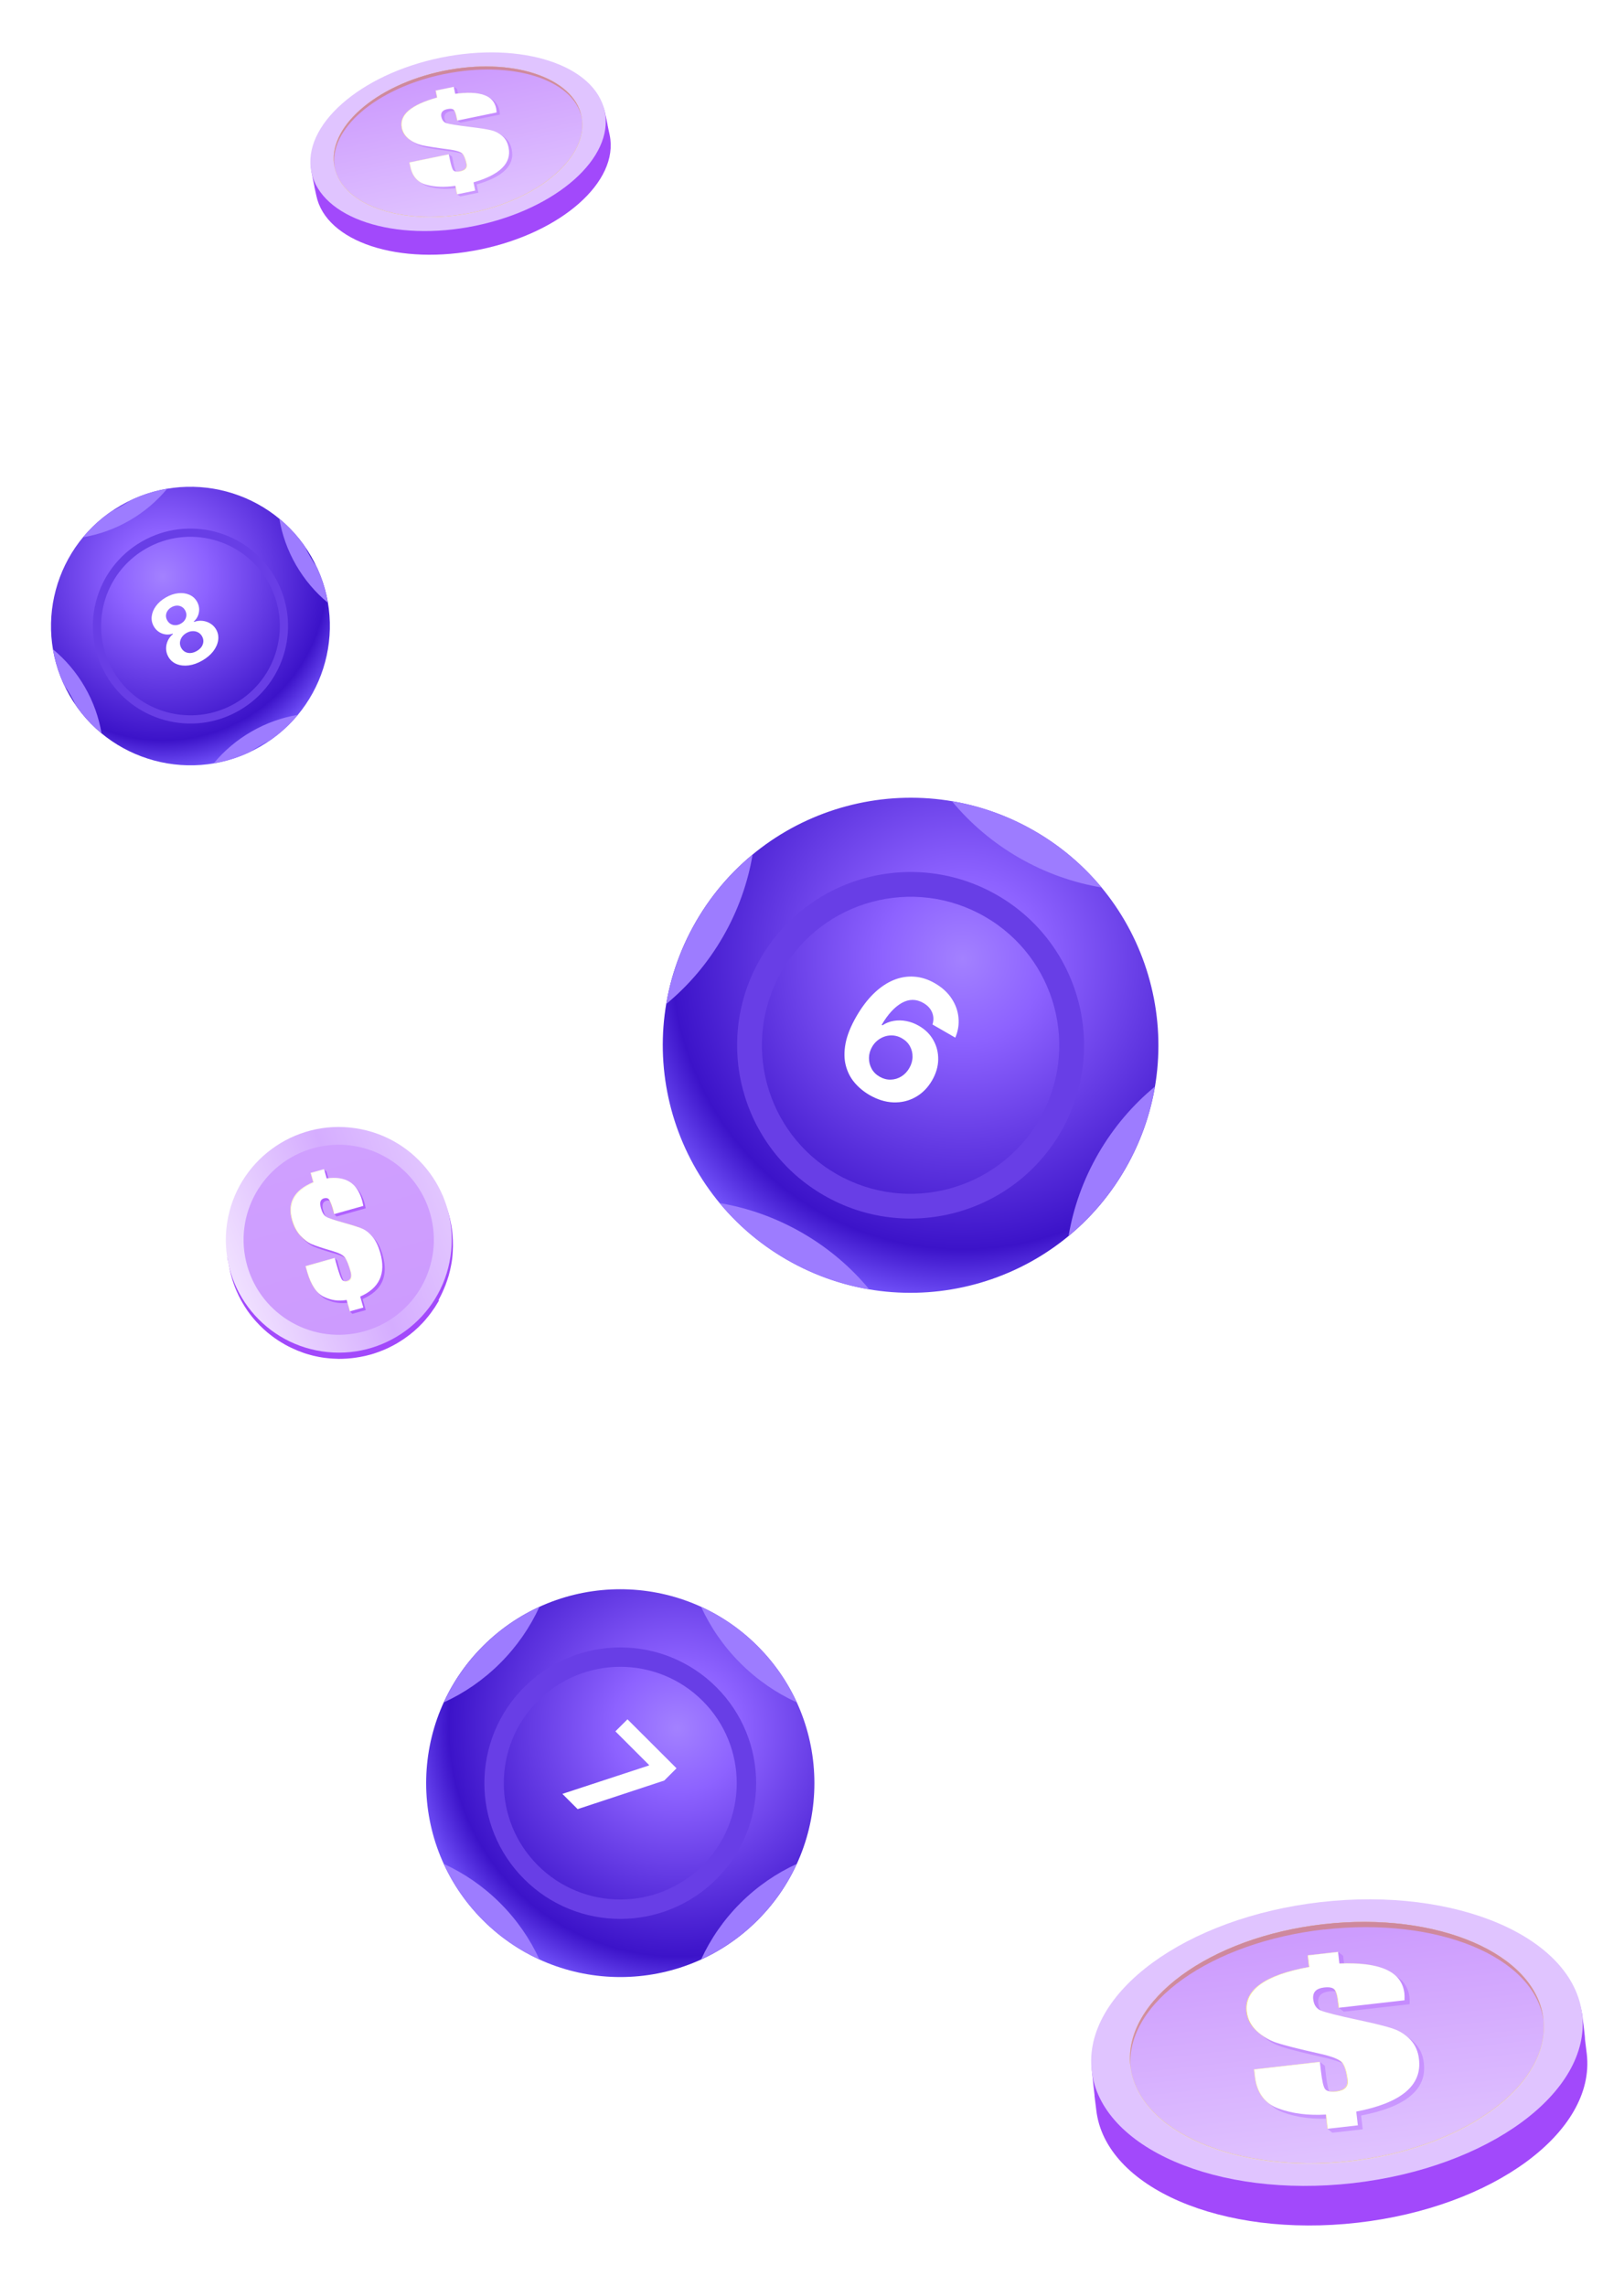 <svg width="395" height="556" viewBox="0 0 395 556" fill="none" xmlns="http://www.w3.org/2000/svg">
<g filter="url(#filter0_f_673_8002)">
<g style="mix-blend-mode:multiply">
<path d="M106.707 316.105C107.021 315.55 107.317 314.983 107.566 314.413C107.848 313.788 108.129 313.163 108.375 312.516C108.635 311.804 108.889 311.062 109.113 310.327C109.356 309.48 109.563 308.61 109.723 307.737C109.939 306.648 110.071 305.534 110.126 304.423C110.235 302.572 110.171 300.716 109.9 298.834C109.723 297.655 109.48 296.462 109.149 295.289C108.818 294.117 108.399 292.966 107.947 291.869L107.652 290.843L107.506 290.878L106.42 291.188L105.177 291.55L103.934 291.913L102.69 292.276L101.447 292.639L100.204 293.002L98.942 293.353L97.699 293.716L96.438 294.068L95.195 294.431L93.933 294.783L92.69 295.145L91.447 295.508L90.204 295.871L88.943 296.223L87.699 296.586L86.456 296.948L85.195 297.3L83.952 297.663L82.69 298.015L81.447 298.377L80.204 298.74L78.96 299.103L77.699 299.455L76.456 299.818L75.195 300.169L73.951 300.532L72.708 300.895L71.465 301.258L70.204 301.61L68.96 301.972L67.717 302.335L66.456 302.687L65.213 303.05L63.97 303.413L62.708 303.764L61.465 304.127L60.222 304.49L58.979 304.853L57.735 305.216L56.492 305.578L55.406 305.888L55.249 305.941L55.544 306.968C55.722 308.146 55.965 309.34 56.296 310.512C56.627 311.684 57.027 312.824 57.497 313.932C58.247 315.683 59.169 317.316 60.217 318.825C60.856 319.737 61.565 320.617 62.307 321.442C62.901 322.102 63.535 322.738 64.191 323.336C64.749 323.851 65.347 324.34 65.957 324.811C66.494 325.237 67.071 325.639 67.641 326.011C68.175 326.361 68.731 326.675 69.258 326.996C69.778 327.287 70.308 327.561 70.85 327.816C71.356 328.05 71.861 328.283 72.378 328.498C72.876 328.702 73.386 328.888 73.877 329.063C74.368 329.238 74.853 329.383 75.348 329.511C75.832 329.656 76.309 329.773 76.797 329.871C77.257 329.976 77.745 330.075 78.226 330.144C78.678 330.22 79.159 330.289 79.633 330.329C80.096 330.387 80.552 330.416 81.008 330.444C81.463 330.473 81.901 330.491 82.368 330.501C82.817 330.501 83.266 330.501 83.707 330.471C84.138 330.46 84.58 330.43 85.033 330.382C85.474 330.353 85.909 330.294 86.344 330.235C86.778 330.176 87.195 330.106 87.64 330.029C88.057 329.959 88.484 329.871 88.923 329.765C89.332 329.666 89.771 329.56 90.191 329.442C90.612 329.325 91.014 329.197 91.427 329.05C91.841 328.904 92.243 328.776 92.65 328.6C93.063 328.454 93.469 328.278 93.846 328.109C94.252 327.934 94.641 327.747 95.04 327.542C95.439 327.337 95.838 327.132 96.219 326.916C96.6 326.7 96.993 326.466 97.366 326.221C97.758 325.987 98.144 325.724 98.499 325.468C98.884 325.204 99.251 324.93 99.618 324.656C99.996 324.363 100.356 324.06 100.715 323.756C101.086 323.434 101.439 323.101 101.792 322.769C102.155 322.418 102.501 322.056 102.836 321.712C103.192 321.332 103.531 320.941 103.851 320.538C104.201 320.129 104.532 319.709 104.845 319.277C105.17 318.827 105.505 318.36 105.811 317.899C106.121 317.391 106.432 316.883 106.742 316.375L106.707 316.105Z" fill="#A249FB"/>
</g>
<path d="M86.484 274.413C101.486 276.657 111.831 290.651 109.567 305.625C107.32 320.611 93.311 330.945 78.32 328.683C63.318 326.439 52.973 312.445 55.237 297.471C57.483 282.485 71.493 272.151 86.484 274.413Z" fill="url(#paint0_linear_673_8002)"/>
<path d="M104.654 295.264C108.115 307.554 100.966 320.324 88.663 323.782C76.36 327.24 63.575 320.099 60.114 307.809C56.652 295.52 63.801 282.749 76.104 279.292C88.407 275.834 101.192 282.975 104.654 295.264Z" fill="url(#paint1_linear_673_8002)"/>
<path d="M91.254 301.538C90.501 300.607 89.718 299.931 88.9 299.557C88.074 299.154 86.626 298.669 84.506 298.1C82.015 297.404 80.501 296.905 79.945 296.591C79.371 296.266 78.935 295.552 78.618 294.439C78.426 293.774 78.404 293.238 78.524 292.838C78.643 292.438 78.922 292.185 79.354 292.049C79.891 291.904 80.314 291.987 80.582 292.324C80.849 292.661 81.165 293.451 81.517 294.711L81.648 295.189L81.286 295.292L81.848 295.883L88.948 293.886C88.828 293.266 88.722 292.827 88.633 292.524C88.046 290.424 87.035 288.937 85.6 288.063C84.165 287.189 82.317 286.91 80.064 287.254L79.423 284.997L78.862 284.406L79.061 285.1L76.147 285.914L76.788 288.171C74.464 289.12 72.867 290.388 72.002 291.927C71.138 293.466 71.011 295.306 71.616 297.417C72.018 298.881 72.688 300.111 73.578 301.101C74.469 302.092 75.401 302.809 76.369 303.224C77.337 303.64 79.073 304.224 81.636 304.964C83.166 305.398 84.132 305.937 84.547 306.564C84.962 307.19 85.385 308.294 85.833 309.886C86.018 310.521 86.033 311.028 85.895 311.417C85.757 311.806 85.449 312.066 84.97 312.198C84.403 312.35 83.985 312.22 83.714 311.806C83.443 311.392 83.036 310.223 82.481 308.316L82.246 307.476L81.997 306.578L81.435 305.987L81.635 306.681L74.896 308.575L75.295 309.963C76.184 313.119 77.524 315.129 79.302 316.013C81.091 316.879 82.949 317.14 84.897 316.808L85.487 318.86L85.126 318.963L85.687 319.554L88.963 318.638L88.205 315.96C90.555 314.928 92.134 313.525 92.942 311.752C93.75 309.979 93.799 307.818 93.076 305.287C92.628 303.695 92.017 302.451 91.283 301.531L91.254 301.538Z" fill="#B061FE"/>
<path d="M88.387 293.295L81.287 295.293L80.956 294.12C80.604 292.86 80.288 292.071 80.021 291.734C79.753 291.396 79.331 291.313 78.793 291.459C78.373 291.576 78.083 291.847 77.956 292.218C77.836 292.618 77.869 293.136 78.05 293.819C78.367 294.933 78.803 295.647 79.377 295.971C79.922 296.303 81.466 296.796 83.938 297.48C86.047 298.068 87.525 298.545 88.332 298.937C89.157 299.34 89.933 299.987 90.686 300.919C91.438 301.85 92.038 303.112 92.479 304.675C93.202 307.206 93.153 309.367 92.345 311.139C91.526 312.93 89.947 314.333 87.608 315.348L88.366 318.025L85.09 318.942L84.311 316.177C82.352 316.527 80.493 316.266 78.716 315.382C76.938 314.498 75.599 312.488 74.709 309.332L74.311 307.944L81.411 305.947L81.894 307.686C82.432 309.581 82.839 310.75 83.128 311.175C83.399 311.589 83.817 311.719 84.384 311.567C84.863 311.435 85.171 311.175 85.309 310.786C85.447 310.397 85.432 309.891 85.247 309.255C84.799 307.663 84.358 306.548 83.943 305.922C83.528 305.295 82.55 304.774 81.032 304.322C78.469 303.582 76.732 302.998 75.765 302.582C74.797 302.167 73.894 301.443 72.974 300.459C72.084 299.469 71.425 298.221 71.012 296.775C70.407 294.664 70.534 292.824 71.398 291.285C72.263 289.746 73.849 288.496 76.184 287.529L75.543 285.272L78.819 284.355L79.46 286.612C81.731 286.279 83.579 286.558 85.014 287.432C86.449 288.306 87.449 289.812 88.047 291.893C88.118 292.186 88.242 292.635 88.362 293.255L88.387 293.295Z" fill="white"/>
<g style="mix-blend-mode:screen" opacity="0.7">
<path style="mix-blend-mode:screen" d="M79.543 286.638L79.561 286.65C81.523 286.376 83.171 286.533 84.502 287.17C83.171 286.533 81.516 286.347 79.525 286.628L79.543 286.638Z" fill="url(#paint2_linear_673_8002)"/>
<path style="mix-blend-mode:screen" d="M79.698 291.487C79.807 291.553 79.916 291.62 79.992 291.741C80.259 292.078 80.575 292.867 80.927 294.127L81.258 295.3L81.28 295.263L80.992 294.142C80.64 292.883 80.325 292.093 80.057 291.756C79.952 291.642 79.836 291.546 79.716 291.498L79.698 291.487Z" fill="url(#paint3_linear_673_8002)"/>
<path style="mix-blend-mode:screen" d="M85.406 310.871C85.544 310.482 85.53 309.975 85.345 309.339C84.896 307.747 84.456 306.632 84.059 306.017C83.813 305.644 83.356 305.29 82.694 304.987C83.327 305.298 83.748 305.629 84.004 305.984C84.419 306.61 84.86 307.725 85.308 309.317C85.494 309.953 85.508 310.46 85.37 310.849C85.232 311.238 84.924 311.498 84.445 311.629C84.124 311.707 83.846 311.712 83.624 311.627C83.86 311.771 84.167 311.759 84.5 311.663C84.979 311.531 85.287 311.271 85.425 310.882L85.406 310.871Z" fill="url(#paint4_linear_673_8002)"/>
<path style="mix-blend-mode:screen" d="M88.35 298.948C87.524 298.545 86.075 298.061 83.956 297.492C81.764 296.878 80.304 296.412 79.624 296.097C80.293 296.43 81.753 296.896 84.01 297.525C86.082 298.09 87.531 298.574 88.368 298.959L88.35 298.948Z" fill="url(#paint5_linear_673_8002)"/>
<path style="mix-blend-mode:screen" d="M84.372 316.239L84.335 316.217L85.096 318.971L85.118 318.934L84.372 316.239V316.239Z" fill="url(#paint6_linear_673_8002)"/>
<path style="mix-blend-mode:screen" d="M78.784 315.474C77.006 314.59 75.667 312.579 74.778 309.424L74.379 308.036L81.432 306.034L81.414 306.023L74.324 308.003L74.723 309.39C75.612 312.546 76.952 314.557 78.73 315.44C78.784 315.474 78.839 315.507 78.893 315.54C78.857 315.518 78.82 315.496 78.784 315.474Z" fill="url(#paint7_linear_673_8002)"/>
<path style="mix-blend-mode:screen" d="M75.67 302.574C74.779 302.156 73.93 301.465 73.09 300.555C72.2 299.564 71.541 298.317 71.128 296.87C70.523 294.759 70.65 292.92 71.514 291.381C72.379 289.842 73.965 288.592 76.299 287.625L75.659 285.368L78.876 284.465L78.858 284.454L75.594 285.353L76.234 287.61C73.91 288.559 72.314 289.827 71.449 291.366C70.584 292.905 70.458 294.745 71.063 296.856C71.464 298.32 72.134 299.549 73.025 300.54C73.872 301.479 74.75 302.163 75.659 302.593L75.67 302.574Z" fill="url(#paint8_linear_673_8002)"/>
</g>
</g>
<g filter="url(#filter1_df_673_8002)">
<path d="M384.804 492.505C378.445 476.7 352.363 467.008 322.608 470.391C292.854 473.774 269.621 489.067 266.969 505.889L266.2 505.639L266.642 509.207C268.799 528.08 297.25 540.368 330.196 536.609C363.138 532.868 388.091 514.527 385.957 495.641L385.519 492.056L384.826 492.493L384.804 492.505Z" fill="#A249FB"/>
<path d="M384.921 486.845C385.054 487.948 385.176 488.4 385.245 489.257C385.268 489.587 385.551 491.664 385.514 492.073C383.58 509.265 359.575 525.487 329.289 528.933C298.296 532.45 271.436 521.439 266.222 505.626C266.222 505.626 265.757 501.518 265.646 500.403C263.495 481.512 288.465 463.177 321.407 459.435C354.349 455.694 382.805 467.964 384.943 486.832L384.921 486.845Z" fill="#A249FB"/>
<path d="M384.825 486.019C386.981 504.892 362.006 523.245 329.064 526.986C296.122 530.728 267.666 518.458 265.528 499.59C263.371 480.717 288.346 462.364 321.288 458.622C354.23 454.881 382.686 467.151 384.825 486.019Z" fill="#E0C4FF"/>
<path d="M375.399 487.092C377.214 502.995 356.188 518.441 328.445 521.579C300.697 524.736 276.758 514.397 274.943 498.494C273.128 482.59 294.154 467.145 321.897 464.006C349.645 460.85 373.602 471.193 375.399 487.092Z" fill="url(#paint9_linear_673_8002)"/>
<path d="M375.399 487.092C377.214 502.995 356.188 518.441 328.445 521.579C300.697 524.736 276.758 514.397 274.943 498.494C273.128 482.59 294.154 467.145 321.897 464.006C349.645 460.85 373.602 471.193 375.399 487.092Z" fill="url(#paint10_linear_673_8002)"/>
<g style="mix-blend-mode:screen" opacity="0.3">
<path d="M328.462 521.584C300.776 524.72 276.858 514.445 274.97 498.597C274.96 498.633 274.973 498.655 274.981 498.695C276.796 514.599 300.74 524.92 328.484 521.781C356.232 518.624 377.257 503.179 375.438 487.293C375.447 487.258 375.435 487.235 375.427 487.195C377.14 503.052 356.147 518.449 328.462 521.584Z" fill="#FEF0A0"/>
</g>
<path opacity="0.4" d="M322.051 465.306C349.545 462.174 373.259 471.879 375.45 487.525C375.431 487.386 375.435 487.235 375.399 487.092C373.601 471.193 349.64 460.868 321.896 464.006C294.148 467.163 273.14 482.613 274.942 498.494C274.961 498.632 274.98 498.771 274.994 498.927C273.612 483.181 294.545 468.415 322.039 465.283L322.051 465.306Z" fill="#D16A0D"/>
<g style="mix-blend-mode:multiply" opacity="0.4">
<path d="M344.278 493.068C343.109 491.851 341.754 490.963 340.171 490.412C338.612 489.848 335.706 489.122 331.494 488.226C326.528 487.16 323.516 486.405 322.479 485.948C321.403 485.499 320.797 484.589 320.631 483.191C320.54 482.347 320.716 481.711 321.156 481.223C321.609 480.757 322.32 480.459 323.286 480.345C324.506 480.205 325.322 480.354 325.753 480.797C326.183 481.239 326.48 482.235 326.655 483.807L325.599 484.315L326.837 485.285L342.856 483.461C342.875 482.704 342.862 482.13 342.827 481.777C342.526 479.143 341.071 477.237 338.43 476.033C335.813 474.815 332.005 474.317 327.008 474.537L326.69 471.688L325.448 470.736L324.793 471.793L319.306 472.544L319.623 475.393C314.246 476.365 310.281 477.746 307.753 479.58C305.213 481.392 304.097 483.635 304.392 486.287C304.61 488.118 305.432 489.697 306.879 491.01C308.327 492.323 309.97 493.272 311.828 493.861C313.681 494.467 317.14 495.327 322.233 496.485C325.283 497.174 327.101 497.904 327.719 498.703C328.319 499.497 328.73 500.905 328.962 502.892C329.05 503.678 328.856 504.31 328.368 504.765C327.88 505.221 327.11 505.523 326.011 505.638C324.75 505.785 323.908 505.591 323.507 505.042C323.106 504.494 322.768 503.029 322.497 500.632L322.371 499.569L322.243 498.449L321.005 497.479L319.563 498.49L306.206 500.268L306.408 502.018C306.854 505.987 308.769 508.572 312.149 509.79C315.524 511.026 319.377 511.499 323.693 511.262L322.851 513.753L324.071 514.718L331.451 513.879L331.06 510.535C336.515 509.489 340.499 507.904 343.047 505.789C345.595 503.675 346.69 501.026 346.326 497.86C346.112 495.878 345.412 494.276 344.238 493.076L344.278 493.068Z" fill="#B061FE"/>
</g>
<path d="M341.614 482.509L325.594 484.333L325.43 482.86C325.255 481.288 324.945 480.27 324.528 479.85C324.097 479.407 323.281 479.258 322.061 479.397C321.077 479.507 320.366 479.806 319.931 480.276C319.496 480.746 319.315 481.4 319.405 482.244C319.572 483.642 320.178 484.552 321.254 485.001C322.295 485.441 325.303 486.213 330.268 487.279C334.498 488.18 337.387 488.901 338.964 489.47C340.528 490.015 341.884 490.904 343.053 492.121C344.222 493.339 344.927 494.923 345.142 496.905C345.505 500.071 344.41 502.72 341.862 504.834C339.314 506.949 335.33 508.534 329.876 509.58L330.266 512.924L322.886 513.763L322.49 510.302C318.187 510.562 314.339 510.071 310.946 508.83C307.572 507.594 305.656 505.009 305.21 501.04L305.003 499.308L321.023 497.484L321.277 499.667C321.547 502.065 321.886 503.529 322.269 504.073C322.67 504.621 323.494 504.811 324.773 504.668C325.854 504.548 326.642 504.251 327.112 503.791C327.6 503.335 327.794 502.703 327.711 501.9C327.479 499.913 327.068 498.505 326.468 497.711C325.868 496.917 324.055 496.169 321 495.498C315.92 494.362 312.447 493.48 310.595 492.873C308.742 492.267 307.099 491.318 305.651 490.005C304.204 488.692 303.377 487.131 303.159 485.3C302.864 482.648 303.98 480.405 306.52 478.593C309.061 476.781 313.013 475.378 318.39 474.405L318.068 471.575L325.447 470.736L325.77 473.567C330.745 473.36 334.552 473.858 337.193 475.063C339.815 476.263 341.283 478.191 341.584 480.825C341.632 481.2 341.632 481.753 341.614 482.509V482.509Z" fill="white"/>
<g style="mix-blend-mode:screen" opacity="0.7">
<path style="mix-blend-mode:screen" d="M325.866 473.556L325.856 473.591C330.193 473.417 333.643 473.76 336.197 474.656C333.648 473.743 330.203 473.382 325.866 473.556Z" fill="url(#paint11_linear_673_8002)"/>
<path style="mix-blend-mode:screen" d="M324.008 479.517C324.216 479.593 324.396 479.7 324.508 479.845C324.939 480.287 325.235 481.283 325.41 482.855L325.575 484.328L325.673 484.317L325.517 482.884C325.341 481.312 325.045 480.317 324.597 479.87C324.449 479.714 324.234 479.598 323.991 479.512L324.008 479.517Z" fill="url(#paint12_linear_673_8002)"/>
<path style="mix-blend-mode:screen" d="M327.236 503.825C327.724 503.37 327.918 502.738 327.835 501.934C327.603 499.947 327.192 498.539 326.592 497.746C326.23 497.265 325.425 496.795 324.152 496.368C325.35 496.793 326.118 497.253 326.486 497.716C327.081 498.528 327.497 499.918 327.729 501.905C327.816 502.691 327.623 503.323 327.13 503.796C326.659 504.256 325.872 504.553 324.79 504.673C324.062 504.758 323.479 504.73 323.041 504.59C323.486 504.771 324.105 504.808 324.892 504.721C325.973 504.6 326.761 504.303 327.231 503.843L327.236 503.825Z" fill="url(#paint13_linear_673_8002)"/>
<path style="mix-blend-mode:screen" d="M338.951 489.447C337.392 488.884 334.485 488.158 330.255 487.257C325.848 486.307 322.996 485.596 321.674 485.136C322.938 485.599 325.831 486.302 330.362 487.286C334.503 488.163 337.369 488.896 338.951 489.447V489.447Z" fill="url(#paint14_linear_673_8002)"/>
<path style="mix-blend-mode:screen" d="M322.591 510.35C322.591 510.35 322.532 510.353 322.492 510.361L322.881 513.781L322.979 513.77L322.586 510.368L322.591 510.35Z" fill="url(#paint15_linear_673_8002)"/>
<path style="mix-blend-mode:screen" d="M311.048 508.877C307.673 507.641 305.758 505.056 305.294 501.083L305.105 499.355L321.026 497.542L321.04 497.489L305.003 499.308L305.21 501.04C305.656 505.009 307.572 507.594 310.946 508.83C311.053 508.86 311.172 508.912 311.278 508.941C311.207 508.921 311.119 508.897 311.048 508.877V508.877Z" fill="url(#paint16_linear_673_8002)"/>
<path style="mix-blend-mode:screen" d="M310.317 492.778C308.633 492.18 307.113 491.265 305.77 490.057C304.323 488.744 303.496 487.183 303.283 485.334C302.988 482.682 304.104 480.439 306.627 478.622C309.167 476.81 313.12 475.407 318.497 474.435L318.174 471.604L325.455 470.777L325.465 470.741L318.068 471.575L318.39 474.405C313.013 475.378 309.048 476.758 306.52 478.593C303.98 480.405 302.864 482.648 303.159 485.3C303.36 487.126 304.199 488.709 305.651 490.005C307.025 491.241 308.58 492.165 310.317 492.778Z" fill="url(#paint17_linear_673_8002)"/>
</g>
</g>
<g filter="url(#filter2_df_673_8002)">
<path d="M147.427 27.041C142.721 17.837 126.431 13.402 108.635 17.068C90.839 20.734 77.635 31.242 76.952 41.552L76.473 41.443L76.936 43.575C79.27 54.862 97.134 60.736 116.838 56.669C136.539 52.612 150.616 40.169 148.295 28.873L147.835 26.73L147.44 27.032L147.427 27.041Z" fill="#A249FB"/>
<path d="M147.188 23.614C147.329 24.273 147.428 24.54 147.516 25.054C147.548 25.252 147.832 26.492 147.832 26.741C147.603 37.235 133.983 48.347 115.87 52.08C97.333 55.895 80.501 50.705 76.486 41.434C76.486 41.434 75.981 38.977 75.853 38.309C73.521 27.011 87.608 14.569 107.31 10.513C127.012 6.457 144.878 12.32 147.201 23.605L147.188 23.614Z" fill="#A249FB"/>
<path d="M147.085 23.121C149.419 34.408 135.329 46.86 115.627 50.916C95.926 54.973 78.06 49.109 75.737 37.824C73.403 26.537 87.492 14.085 107.194 10.028C126.896 5.972 144.762 11.836 147.085 23.121Z" fill="#E0C4FF"/>
<path d="M141.447 24.283C143.413 33.794 131.551 44.273 114.958 47.682C98.362 51.102 83.331 46.16 81.366 36.649C79.4 27.137 91.262 16.658 107.856 13.249C124.451 9.829 139.493 14.773 141.447 24.283Z" fill="url(#paint18_linear_673_8002)"/>
<path d="M141.447 24.283C143.413 33.794 131.551 44.273 114.958 47.682C98.362 51.102 83.331 46.16 81.366 36.649C79.4 27.137 91.262 16.658 107.856 13.249C124.451 9.829 139.493 14.773 141.447 24.283Z" fill="url(#paint19_linear_673_8002)"/>
<g style="mix-blend-mode:screen" opacity="0.3">
<path d="M114.969 47.685C98.41 51.089 83.395 46.183 81.389 36.709C81.385 36.731 81.394 36.744 81.401 36.768C83.366 46.28 98.399 51.211 114.993 47.802C131.588 44.382 143.45 33.903 141.482 24.402C141.486 24.38 141.477 24.367 141.47 24.344C143.372 33.832 131.527 44.281 114.969 47.685Z" fill="#FEF0A0"/>
</g>
<path opacity="0.4" d="M108.02 14.025C124.463 10.634 139.323 15.207 141.502 24.541C141.483 24.459 141.477 24.367 141.447 24.283C139.493 14.773 124.449 9.84 107.855 13.249C91.26 16.669 79.409 27.15 81.366 36.649C81.385 36.731 81.404 36.814 81.421 36.907C79.725 27.468 91.568 17.404 108.011 14.013L108.02 14.025Z" fill="#D16A0D"/>
<g style="mix-blend-mode:multiply" opacity="0.4">
<path d="M122.968 29.591C122.196 28.919 121.328 28.456 120.342 28.209C119.369 27.954 117.573 27.673 114.978 27.362C111.919 26.988 110.058 26.696 109.407 26.476C108.732 26.263 108.316 25.747 108.139 24.911C108.038 24.406 108.11 24.012 108.349 23.693C108.597 23.387 109.011 23.168 109.588 23.046C110.318 22.895 110.819 22.941 111.104 23.185C111.388 23.429 111.621 24.014 111.813 24.954L111.203 25.319L112.004 25.838L121.585 23.863C121.554 23.404 121.515 23.058 121.474 22.847C121.149 21.271 120.165 20.199 118.504 19.615C116.856 19.022 114.528 18.928 111.52 19.334L111.172 17.63L110.37 17.122L110.032 17.797L106.757 18.55L107.104 20.253C103.908 21.134 101.588 22.184 100.16 23.431C98.724 24.664 98.172 26.081 98.496 27.667C98.727 28.762 99.31 29.671 100.256 30.386C101.203 31.1 102.248 31.584 103.403 31.838C104.555 32.104 106.693 32.435 109.834 32.857C111.714 33.107 112.853 33.449 113.27 33.898C113.676 34.346 114.001 35.174 114.25 36.362C114.346 36.832 114.263 37.224 113.993 37.526C113.723 37.828 113.274 38.053 112.616 38.182C111.863 38.34 111.343 38.268 111.071 37.959C110.799 37.649 110.514 36.783 110.22 35.349L110.086 34.713L109.947 34.043L109.146 33.524L108.33 34.214L100.355 36.016L100.573 37.063C101.059 39.437 102.358 40.895 104.467 41.447C106.574 42.01 108.928 42.086 111.523 41.707L111.151 43.258L111.94 43.775L116.354 42.866L115.935 40.866C119.174 39.937 121.495 38.762 122.919 37.345C124.344 35.928 124.861 34.268 124.468 32.375C124.23 31.189 123.719 30.259 122.945 29.598L122.968 29.591Z" fill="#B061FE"/>
</g>
<path d="M120.782 23.355L111.201 25.33L111.021 24.449C110.829 23.509 110.587 22.91 110.312 22.679C110.027 22.436 109.526 22.39 108.796 22.541C108.208 22.66 107.794 22.88 107.557 23.187C107.32 23.495 107.246 23.901 107.347 24.405C107.524 25.241 107.94 25.758 108.615 25.971C109.268 26.18 111.127 26.483 114.186 26.856C116.792 27.17 118.577 27.448 119.561 27.706C120.536 27.95 121.404 28.413 122.176 29.085C122.949 29.757 123.462 30.676 123.7 31.862C124.092 33.755 123.576 35.416 122.151 36.832C120.727 38.249 118.406 39.424 115.167 40.353L115.586 42.353L111.172 43.262L110.744 41.193C108.158 41.584 105.806 41.497 103.688 40.932C101.581 40.369 100.282 38.912 99.796 36.538L99.576 35.502L109.157 33.526L109.43 34.832C109.724 36.266 110.009 37.132 110.27 37.44C110.542 37.75 111.051 37.819 111.815 37.664C112.462 37.532 112.922 37.31 113.181 37.006C113.451 36.704 113.534 36.312 113.44 35.831C113.191 34.642 112.866 33.814 112.46 33.367C112.054 32.92 110.917 32.567 109.035 32.327C105.903 31.918 103.756 31.574 102.604 31.309C101.451 31.043 100.406 30.56 99.46 29.845C98.513 29.13 97.928 28.232 97.697 27.138C97.373 25.551 97.925 24.135 99.361 22.901C100.797 21.668 103.109 20.605 106.305 19.724L105.956 18.031L110.369 17.122L110.719 18.815C113.714 18.419 116.042 18.512 117.703 19.096C119.354 19.678 120.346 20.764 120.671 22.339C120.721 22.563 120.751 22.897 120.782 23.355V23.355Z" fill="white"/>
<g style="mix-blend-mode:screen" opacity="0.7">
<path style="mix-blend-mode:screen" d="M110.776 18.803L110.772 18.825C113.383 18.483 115.487 18.503 117.079 18.904C115.489 18.492 113.387 18.462 110.776 18.803Z" fill="url(#paint20_linear_673_8002)"/>
<path style="mix-blend-mode:screen" d="M109.979 22.506C110.109 22.541 110.223 22.596 110.299 22.677C110.584 22.921 110.817 23.507 111.009 24.447L111.189 25.328L111.247 25.316L111.075 24.459C110.883 23.519 110.649 22.933 110.354 22.687C110.256 22.602 110.12 22.543 109.968 22.504L109.979 22.506Z" fill="url(#paint21_linear_673_8002)"/>
<path style="mix-blend-mode:screen" d="M113.258 37.02C113.528 36.718 113.61 36.325 113.516 35.844C113.268 34.656 112.942 33.828 112.536 33.381C112.291 33.11 111.78 32.87 110.987 32.681C111.734 32.873 112.223 33.109 112.471 33.369C112.875 33.827 113.202 34.644 113.451 35.833C113.546 36.303 113.464 36.695 113.192 37.008C112.933 37.312 112.473 37.534 111.826 37.666C111.39 37.756 111.036 37.771 110.764 37.711C111.043 37.795 111.419 37.784 111.89 37.688C112.537 37.557 112.996 37.334 113.256 37.031L113.258 37.02Z" fill="url(#paint22_linear_673_8002)"/>
<path style="mix-blend-mode:screen" d="M119.551 27.693C118.578 27.437 116.782 27.157 114.177 26.843C111.462 26.509 109.699 26.235 108.876 26.029C109.664 26.24 111.451 26.507 114.243 26.855C116.794 27.159 118.565 27.446 119.551 27.693V27.693Z" fill="url(#paint23_linear_673_8002)"/>
<path style="mix-blend-mode:screen" d="M110.807 41.216C110.807 41.216 110.772 41.221 110.748 41.228L111.169 43.273L111.227 43.261L110.805 41.227L110.807 41.216Z" fill="url(#paint24_linear_673_8002)"/>
<path style="mix-blend-mode:screen" d="M103.751 40.955C101.644 40.392 100.346 38.935 99.848 36.559L99.64 35.525L109.162 33.561L109.167 33.529L99.576 35.502L99.796 36.538C100.282 38.912 101.581 40.369 103.687 40.932C103.753 40.944 103.828 40.969 103.894 40.981C103.85 40.973 103.795 40.963 103.751 40.955V40.955Z" fill="url(#paint25_linear_673_8002)"/>
<path style="mix-blend-mode:screen" d="M102.43 31.266C101.38 30.997 100.412 30.527 99.534 29.87C98.588 29.155 98.003 28.257 97.773 27.152C97.45 25.565 98.002 24.149 99.427 22.913C100.863 21.68 103.175 20.616 106.371 19.736L106.022 18.043L110.376 17.146L110.38 17.124L105.956 18.031L106.305 19.724C103.109 20.605 100.788 21.655 99.361 22.901C97.925 24.135 97.373 25.551 97.697 27.138C97.917 28.23 98.511 29.141 99.46 29.845C100.357 30.517 101.347 30.991 102.43 31.266Z" fill="url(#paint26_linear_673_8002)"/>
</g>
</g>
<g opacity="0.5">
<path d="M109.314 330.822C112.767 331.09 115.471 333.79 115.739 337.239L116.033 341.196H116.461L116.756 337.239C117.023 333.79 119.727 331.09 123.179 330.822L127.141 330.528V330.101L123.179 329.806C119.727 329.539 117.023 326.839 116.756 323.39L116.461 319.432H116.033L115.739 323.39C115.471 326.839 112.767 329.539 109.314 329.806L105.353 330.101V330.528L109.314 330.822Z" fill="white"/>
<path d="M83.731 196.032C85.792 196.192 87.398 197.797 87.558 199.855L87.746 202.262H88.174L88.362 199.855C88.522 197.797 90.128 196.192 92.189 196.032L94.598 195.845V195.417L92.189 195.23C90.128 195.069 88.522 193.465 88.362 191.406L88.174 189H87.746L87.558 191.406C87.398 193.465 85.792 195.069 83.731 195.23L81.322 195.417V195.845L83.731 196.032Z" fill="white"/>
<path d="M31.907 227.106C33.513 227.24 34.771 228.497 34.905 230.101L35.039 231.973H35.387L35.52 230.101C35.654 228.497 36.912 227.24 38.518 227.106L40.392 226.973V226.625L38.518 226.491C36.912 226.358 35.654 225.101 35.52 223.497L35.387 221.625H35.039L34.905 223.497C34.771 225.101 33.513 226.358 31.907 226.491L30.033 226.625V226.973L31.907 227.106Z" fill="white"/>
<path d="M76.429 262.719C77.446 262.799 78.249 263.602 78.33 264.618L78.41 265.821H78.624L78.704 264.618C78.785 263.602 79.588 262.799 80.605 262.719L81.809 262.639V262.425L80.605 262.345C79.588 262.265 78.785 261.463 78.704 260.447L78.624 259.243H78.41L78.33 260.447C78.249 261.463 77.446 262.265 76.429 262.345L75.225 262.425V262.639L76.429 262.719Z" fill="white"/>
</g>
<g filter="url(#filter3_f_673_8002)">
<path d="M191.346 306.369C220.171 322.993 257.03 313.127 273.672 284.334C290.314 255.541 280.437 218.723 251.612 202.1C222.787 185.476 185.93 195.342 169.288 224.135C152.646 252.928 162.521 289.745 191.346 306.369Z" fill="url(#paint27_radial_673_8002)" style="mix-blend-mode:luminosity"/>
<path fill-rule="evenodd" clip-rule="evenodd" d="M203.4 285.515C220.695 295.489 242.811 289.57 252.796 272.294C262.781 255.019 256.855 232.928 239.56 222.954C222.265 212.979 200.15 218.899 190.165 236.174C180.18 253.45 186.105 275.541 203.4 285.515ZM258.015 275.304C246.366 295.46 220.564 302.365 200.387 290.729C180.209 279.092 173.296 253.32 184.946 233.165C196.595 213.009 222.396 206.103 242.573 217.74C262.751 229.377 269.665 255.149 258.015 275.304Z" fill="#683EE6"/>
<path fill-rule="evenodd" clip-rule="evenodd" d="M211.432 313.608C204.547 312.446 197.748 310.061 191.346 306.369C184.944 302.676 179.476 297.988 175.027 292.613C181.912 293.774 188.711 296.16 195.113 299.852C201.515 303.544 206.983 308.233 211.432 313.608Z" fill="#9D7CFF"/>
<path fill-rule="evenodd" clip-rule="evenodd" d="M280.919 264.271C275.538 268.716 270.845 274.177 267.149 280.572C263.452 286.967 261.064 293.758 259.901 300.635C265.282 296.19 269.976 290.729 273.672 284.334C277.369 277.939 279.757 271.148 280.919 264.271Z" fill="#9D7CFF"/>
<path fill-rule="evenodd" clip-rule="evenodd" d="M162.04 244.199C167.421 239.754 172.115 234.292 175.812 227.897C179.508 221.502 181.896 214.711 183.059 207.833C177.677 212.278 172.984 217.74 169.287 224.135C165.591 230.53 163.203 237.321 162.04 244.199Z" fill="#9D7CFF"/>
<path fill-rule="evenodd" clip-rule="evenodd" d="M267.932 215.856C261.047 214.694 254.249 212.309 247.846 208.617C241.444 204.924 235.977 200.236 231.527 194.86C238.412 196.022 245.211 198.407 251.613 202.1C258.015 205.792 263.483 210.48 267.932 215.856Z" fill="#9D7CFF"/>
<path d="M211.419 266.294C210.057 265.498 208.871 264.508 207.859 263.325C206.856 262.148 206.145 260.764 205.726 259.175C205.307 257.585 205.285 255.787 205.661 253.781C206.045 251.779 206.939 249.564 208.342 247.136C209.639 244.912 211.045 243.068 212.56 241.604C214.089 240.135 215.68 239.06 217.332 238.377C218.992 237.698 220.669 237.421 222.362 237.545C224.06 237.66 225.73 238.192 227.374 239.14C229.147 240.162 230.513 241.411 231.471 242.885C232.434 244.351 232.987 245.908 233.13 247.557C233.281 249.211 233.021 250.817 232.35 252.377L226.811 249.182C227.129 248.133 227.094 247.146 226.707 246.22C226.319 245.294 225.615 244.536 224.595 243.948C222.865 242.95 221.116 242.943 219.347 243.928C217.588 244.917 215.952 246.699 214.442 249.272L214.624 249.377C215.476 248.82 216.399 248.46 217.393 248.296C218.401 248.128 219.423 248.147 220.457 248.352C221.506 248.554 222.514 248.934 223.483 249.492C225.057 250.4 226.244 251.58 227.042 253.031C227.846 254.474 228.231 256.043 228.196 257.74C228.161 259.436 227.664 261.114 226.705 262.773C225.667 264.57 224.323 265.926 222.675 266.842C221.036 267.763 219.239 268.189 217.283 268.121C215.341 268.049 213.386 267.44 211.419 266.294ZM213.94 261.873C214.805 262.372 215.699 262.611 216.622 262.59C217.545 262.57 218.406 262.317 219.204 261.833C220.003 261.349 220.657 260.667 221.166 259.786C221.676 258.904 221.938 258.002 221.953 257.077C221.977 256.158 221.772 255.296 221.337 254.493C220.902 253.689 220.252 253.038 219.387 252.539C218.738 252.165 218.067 251.939 217.374 251.862C216.689 251.789 216.014 251.849 215.349 252.042C214.693 252.239 214.084 252.556 213.521 252.991C212.962 253.418 212.499 253.952 212.129 254.591C211.635 255.446 211.377 256.34 211.357 257.273C211.345 258.211 211.555 259.086 211.985 259.899C212.423 260.716 213.075 261.374 213.94 261.873Z" fill="white"/>
</g>
<g filter="url(#filter4_f_673_8002)">
<path d="M63.274 181.603C79.493 172.249 85.05 151.534 75.686 135.333C66.322 119.133 45.584 113.583 29.365 122.936C13.147 132.289 7.591 153.004 16.954 169.205C26.318 185.405 47.056 190.956 63.274 181.603Z" fill="url(#paint28_radial_673_8002)" style="mix-blend-mode:luminosity"/>
<path d="M66.01 140.913C72.288 151.775 68.562 165.665 57.688 171.937C46.813 178.208 32.908 174.486 26.63 163.624C20.352 152.763 24.077 138.873 34.952 132.601C45.827 126.33 59.732 130.052 66.01 140.913Z" stroke="#683EE6" stroke-width="2"/>
<path fill-rule="evenodd" clip-rule="evenodd" d="M60.834 182.883C61.578 182.358 62.352 181.863 63.157 181.399C63.961 180.935 64.778 180.513 65.604 180.132C68.219 178.33 70.511 176.213 72.456 173.863C68.582 174.516 64.757 175.858 61.155 177.936C57.553 180.013 54.476 182.651 51.973 185.676C54.983 185.168 57.964 184.244 60.834 182.883Z" fill="#9D7CFF"/>
<path fill-rule="evenodd" clip-rule="evenodd" d="M74.207 132.996C74.59 133.826 75.014 134.645 75.481 135.452C75.947 136.259 76.445 137.035 76.973 137.782C78.333 140.645 79.256 143.619 79.764 146.622C76.736 144.121 74.095 141.048 72.016 137.45C69.936 133.852 68.592 130.031 67.938 126.161C70.288 128.102 72.405 130.388 74.207 132.996Z" fill="#9D7CFF"/>
<path fill-rule="evenodd" clip-rule="evenodd" d="M24.703 178.377C24.049 174.507 22.705 170.686 20.625 167.088C18.546 163.489 15.905 160.416 12.877 157.916C13.384 160.919 14.307 163.892 15.667 166.755C16.195 167.502 16.694 168.279 17.16 169.086C17.627 169.893 18.051 170.713 18.434 171.542C20.236 174.15 22.353 176.436 24.703 178.377Z" fill="#9D7CFF"/>
<path fill-rule="evenodd" clip-rule="evenodd" d="M31.806 121.655C31.062 122.18 30.287 122.675 29.483 123.139C28.679 123.603 27.862 124.025 27.035 124.407C24.42 126.208 22.129 128.325 20.183 130.676C24.057 130.022 27.883 128.68 31.485 126.602C35.087 124.525 38.163 121.887 40.667 118.862C37.657 119.37 34.676 120.294 31.806 121.655Z" fill="#9D7CFF"/>
<path d="M49.202 160.657C48.078 161.305 46.972 161.7 45.886 161.84C44.801 161.973 43.827 161.864 42.962 161.514C42.098 161.163 41.432 160.585 40.966 159.778C40.606 159.155 40.417 158.503 40.399 157.82C40.382 157.129 40.52 156.47 40.812 155.841C41.102 155.208 41.522 154.667 42.074 154.219L42.015 154.117C41.124 154.417 40.254 154.403 39.403 154.077C38.55 153.746 37.888 153.172 37.416 152.356C36.969 151.583 36.797 150.764 36.902 149.9C37.003 149.032 37.348 148.198 37.937 147.398C38.528 146.59 39.327 145.896 40.335 145.315C41.342 144.734 42.341 144.391 43.332 144.287C44.327 144.179 45.227 144.299 46.031 144.645C46.832 144.987 47.456 145.541 47.905 146.306C48.375 147.13 48.537 147.993 48.389 148.895C48.242 149.796 47.823 150.553 47.132 151.166L47.191 151.268C47.846 151.02 48.518 150.93 49.207 151C49.898 151.061 50.539 151.272 51.129 151.631C51.722 151.983 52.2 152.469 52.565 153.088C53.027 153.898 53.193 154.764 53.065 155.687C52.937 156.61 52.541 157.509 51.879 158.384C51.218 159.251 50.326 160.009 49.202 160.657ZM47.862 158.338C48.363 158.049 48.749 157.707 49.02 157.311C49.288 156.91 49.434 156.489 49.457 156.047C49.483 155.598 49.374 155.162 49.13 154.739C48.88 154.306 48.549 153.988 48.139 153.784C47.727 153.574 47.278 153.483 46.794 153.51C46.306 153.531 45.82 153.682 45.333 153.963C44.851 154.241 44.477 154.587 44.209 155C43.94 155.408 43.792 155.844 43.767 156.305C43.744 156.759 43.857 157.203 44.107 157.635C44.352 158.058 44.673 158.372 45.07 158.577C45.465 158.777 45.906 158.86 46.392 158.826C46.875 158.787 47.365 158.624 47.862 158.338ZM44.005 151.666C44.424 151.425 44.747 151.125 44.975 150.767C45.203 150.409 45.322 150.026 45.333 149.618C45.343 149.21 45.235 148.809 45.007 148.415C44.782 148.026 44.493 147.739 44.14 147.554C43.783 147.364 43.397 147.279 42.98 147.299C42.561 147.314 42.137 147.445 41.709 147.692C41.285 147.936 40.96 148.238 40.732 148.596C40.501 148.949 40.379 149.327 40.366 149.731C40.354 150.126 40.461 150.518 40.686 150.907C40.913 151.301 41.207 151.595 41.566 151.79C41.925 151.985 42.317 152.073 42.741 152.055C43.166 152.037 43.587 151.908 44.005 151.666Z" fill="white"/>
</g>
<g filter="url(#filter5_f_673_8002)">
<path d="M117.48 467.049C135.918 485.467 165.814 485.468 184.253 467.049C202.692 448.631 202.692 418.768 184.253 400.35C165.814 381.931 135.919 381.932 117.48 400.35C99.041 418.769 99.041 448.63 117.48 467.049Z" fill="url(#paint29_radial_673_8002)" style="mix-blend-mode:luminosity"/>
<path fill-rule="evenodd" clip-rule="evenodd" d="M130.834 453.709C141.898 464.76 159.835 464.76 170.899 453.709C181.962 442.658 181.962 424.741 170.898 413.69C159.835 402.638 141.898 402.639 130.835 413.69C119.771 424.741 119.771 442.658 130.834 453.709ZM174.237 457.044C161.33 469.937 140.403 469.937 127.496 457.044C114.589 444.151 114.589 423.248 127.496 410.355C140.403 397.462 161.33 397.462 174.237 410.355C187.144 423.248 187.145 444.151 174.237 457.044Z" fill="#683EE6"/>
<path fill-rule="evenodd" clip-rule="evenodd" d="M131.21 476.595C126.235 474.322 121.575 471.139 117.479 467.049C113.384 462.958 110.198 458.302 107.922 453.333C112.897 455.607 117.557 458.789 121.653 462.88C125.748 466.971 128.934 471.626 131.21 476.595Z" fill="#9D7CFF"/>
<path fill-rule="evenodd" clip-rule="evenodd" d="M193.81 453.334C188.836 455.608 184.175 458.79 180.08 462.881C175.985 466.971 172.799 471.627 170.523 476.596C175.497 474.322 180.158 471.14 184.253 467.049C188.348 462.958 191.534 458.303 193.81 453.334Z" fill="#9D7CFF"/>
<path fill-rule="evenodd" clip-rule="evenodd" d="M107.923 414.065C112.898 411.791 117.558 408.609 121.654 404.518C125.749 400.427 128.935 395.772 131.211 390.803C126.236 393.076 121.576 396.259 117.48 400.35C113.385 404.441 110.199 409.096 107.923 414.065Z" fill="#9D7CFF"/>
<path fill-rule="evenodd" clip-rule="evenodd" d="M193.811 414.065C188.836 411.792 184.175 408.609 180.08 404.518C175.985 400.428 172.799 395.772 170.523 390.803C175.497 393.077 180.158 396.259 184.253 400.35C188.349 404.441 191.535 409.096 193.811 414.065Z" fill="#9D7CFF"/>
<path d="M136.786 436.309L157.775 429.42L157.891 429.304L149.683 421.105L152.621 418.171L164.547 430.084L161.568 433.06L140.496 440.015L136.786 436.309Z" fill="white"/>
</g>
<defs>
<filter id="filter0_f_673_8002" x="50.926" y="270.102" width="63.251" height="64.399" filterUnits="userSpaceOnUse" color-interpolation-filters="sRGB">
<feFlood flood-opacity="0" result="BackgroundImageFix"/>
<feBlend mode="normal" in="SourceGraphic" in2="BackgroundImageFix" result="shape"/>
<feGaussianBlur stdDeviation="2" result="effect1_foregroundBlur_673_8002"/>
</filter>
<filter id="filter1_df_673_8002" x="257.398" y="449.951" width="136.686" height="95.335" filterUnits="userSpaceOnUse" color-interpolation-filters="sRGB">
<feFlood flood-opacity="0" result="BackgroundImageFix"/>
<feColorMatrix in="SourceAlpha" type="matrix" values="0 0 0 0 0 0 0 0 0 0 0 0 0 0 0 0 0 0 127 0" result="hardAlpha"/>
<feOffset dy="4"/>
<feGaussianBlur stdDeviation="2"/>
<feComposite in2="hardAlpha" operator="out"/>
<feColorMatrix type="matrix" values="0 0 0 0 0 0 0 0 0 0 0 0 0 0 0 0 0 0 0.25 0"/>
<feBlend mode="normal" in2="BackgroundImageFix" result="effect1_dropShadow_673_8002"/>
<feBlend mode="normal" in="SourceGraphic" in2="effect1_dropShadow_673_8002" result="shape"/>
<feGaussianBlur stdDeviation="4" result="effect2_foregroundBlur_673_8002"/>
</filter>
<filter id="filter2_df_673_8002" x="67.484" y="0.743" width="89.061" height="65.216" filterUnits="userSpaceOnUse" color-interpolation-filters="sRGB">
<feFlood flood-opacity="0" result="BackgroundImageFix"/>
<feColorMatrix in="SourceAlpha" type="matrix" values="0 0 0 0 0 0 0 0 0 0 0 0 0 0 0 0 0 0 127 0" result="hardAlpha"/>
<feOffset dy="4"/>
<feGaussianBlur stdDeviation="2"/>
<feComposite in2="hardAlpha" operator="out"/>
<feColorMatrix type="matrix" values="0 0 0 0 0 0 0 0 0 0 0 0 0 0 0 0 0 0 0.25 0"/>
<feBlend mode="normal" in2="BackgroundImageFix" result="effect1_dropShadow_673_8002"/>
<feBlend mode="normal" in="SourceGraphic" in2="effect1_dropShadow_673_8002" result="shape"/>
<feGaussianBlur stdDeviation="4" result="effect2_foregroundBlur_673_8002"/>
</filter>
<filter id="filter3_f_673_8002" x="157.203" y="190.024" width="128.553" height="128.42" filterUnits="userSpaceOnUse" color-interpolation-filters="sRGB">
<feFlood flood-opacity="0" result="BackgroundImageFix"/>
<feBlend mode="normal" in="SourceGraphic" in2="BackgroundImageFix" result="shape"/>
<feGaussianBlur stdDeviation="2" result="effect1_foregroundBlur_673_8002"/>
</filter>
<filter id="filter4_f_673_8002" x="4.406" y="110.392" width="83.829" height="83.754" filterUnits="userSpaceOnUse" color-interpolation-filters="sRGB">
<feFlood flood-opacity="0" result="BackgroundImageFix"/>
<feBlend mode="normal" in="SourceGraphic" in2="BackgroundImageFix" result="shape"/>
<feGaussianBlur stdDeviation="4" result="effect1_foregroundBlur_673_8002"/>
</filter>
<filter id="filter5_f_673_8002" x="95.651" y="378.536" width="110.431" height="110.327" filterUnits="userSpaceOnUse" color-interpolation-filters="sRGB">
<feFlood flood-opacity="0" result="BackgroundImageFix"/>
<feBlend mode="normal" in="SourceGraphic" in2="BackgroundImageFix" result="shape"/>
<feGaussianBlur stdDeviation="4" result="effect1_foregroundBlur_673_8002"/>
</filter>
<linearGradient id="paint0_linear_673_8002" x1="56.884" y1="311.76" x2="108.043" y2="291.647" gradientUnits="userSpaceOnUse">
<stop stop-color="#F0E0FF"/>
<stop offset="0.58" stop-color="#D5ADFF"/>
<stop offset="1" stop-color="#E2C6FF"/>
</linearGradient>
<linearGradient id="paint1_linear_673_8002" x1="89.073" y1="323.777" x2="76.53" y2="279.263" gradientUnits="userSpaceOnUse">
<stop stop-color="#CD9BFE"/>
<stop offset="1" stop-color="#CF9FFF"/>
</linearGradient>
<linearGradient id="paint2_linear_673_8002" x1="82.692" y1="287.795" x2="82.185" y2="285.994" gradientUnits="userSpaceOnUse">
<stop offset="0.04" stop-color="#F8DA36"/>
<stop offset="0.11" stop-color="#F1CD21"/>
<stop offset="0.19" stop-color="#EBC412"/>
<stop offset="0.28" stop-color="#E8BE09"/>
<stop offset="0.42" stop-color="#E8BD07"/>
<stop offset="0.51" stop-color="#EFCB1B"/>
<stop offset="0.64" stop-color="#F8DB33"/>
<stop offset="0.77" stop-color="#FDE542"/>
<stop offset="0.87" stop-color="#FFE947"/>
<stop offset="1" stop-color="#FFEC63"/>
</linearGradient>
<linearGradient id="paint3_linear_673_8002" x1="81.483" y1="295.334" x2="80.37" y2="291.385" gradientUnits="userSpaceOnUse">
<stop offset="0.04" stop-color="#F8DA36"/>
<stop offset="0.11" stop-color="#F1CD21"/>
<stop offset="0.19" stop-color="#EBC412"/>
<stop offset="0.28" stop-color="#E8BE09"/>
<stop offset="0.42" stop-color="#E8BD07"/>
<stop offset="0.51" stop-color="#EFCB1B"/>
<stop offset="0.64" stop-color="#F8DB33"/>
<stop offset="0.77" stop-color="#FDE542"/>
<stop offset="0.87" stop-color="#FFE947"/>
<stop offset="1" stop-color="#FFEC63"/>
</linearGradient>
<linearGradient id="paint4_linear_673_8002" x1="85.175" y1="311.539" x2="83.301" y2="304.89" gradientUnits="userSpaceOnUse">
<stop offset="0.04" stop-color="#F8DA36"/>
<stop offset="0.11" stop-color="#F1CD21"/>
<stop offset="0.19" stop-color="#EBC412"/>
<stop offset="0.28" stop-color="#E8BE09"/>
<stop offset="0.42" stop-color="#E8BD07"/>
<stop offset="0.51" stop-color="#EFCB1B"/>
<stop offset="0.64" stop-color="#F8DB33"/>
<stop offset="0.77" stop-color="#FDE542"/>
<stop offset="0.87" stop-color="#FFE947"/>
<stop offset="1" stop-color="#FFEC63"/>
</linearGradient>
<linearGradient id="paint5_linear_673_8002" x1="85.085" y1="299.949" x2="83.695" y2="295.019" gradientUnits="userSpaceOnUse">
<stop offset="0.04" stop-color="#F8DA36"/>
<stop offset="0.11" stop-color="#F1CD21"/>
<stop offset="0.19" stop-color="#EBC412"/>
<stop offset="0.28" stop-color="#E8BE09"/>
<stop offset="0.42" stop-color="#E8BD07"/>
<stop offset="0.51" stop-color="#EFCB1B"/>
<stop offset="0.64" stop-color="#F8DB33"/>
<stop offset="0.77" stop-color="#FDE542"/>
<stop offset="0.87" stop-color="#FFE947"/>
<stop offset="1" stop-color="#FFEC63"/>
</linearGradient>
<linearGradient id="paint6_linear_673_8002" x1="85.521" y1="318.948" x2="84.754" y2="316.228" gradientUnits="userSpaceOnUse">
<stop offset="0.04" stop-color="#F8DA36"/>
<stop offset="0.11" stop-color="#F1CD21"/>
<stop offset="0.19" stop-color="#EBC412"/>
<stop offset="0.28" stop-color="#E8BE09"/>
<stop offset="0.42" stop-color="#E8BD07"/>
<stop offset="0.51" stop-color="#EFCB1B"/>
<stop offset="0.64" stop-color="#F8DB33"/>
<stop offset="0.77" stop-color="#FDE542"/>
<stop offset="0.87" stop-color="#FFE947"/>
<stop offset="1" stop-color="#FFEC63"/>
</linearGradient>
<linearGradient id="paint7_linear_673_8002" x1="80.595" y1="315.125" x2="78.295" y2="306.963" gradientUnits="userSpaceOnUse">
<stop offset="0.04" stop-color="#F8DA36"/>
<stop offset="0.11" stop-color="#F1CD21"/>
<stop offset="0.19" stop-color="#EBC412"/>
<stop offset="0.28" stop-color="#E8BE09"/>
<stop offset="0.42" stop-color="#E8BD07"/>
<stop offset="0.51" stop-color="#EFCB1B"/>
<stop offset="0.64" stop-color="#F8DB33"/>
<stop offset="0.77" stop-color="#FDE542"/>
<stop offset="0.87" stop-color="#FFE947"/>
<stop offset="1" stop-color="#FFEC63"/>
</linearGradient>
<linearGradient id="paint8_linear_673_8002" x1="78.55" y1="301.857" x2="74.037" y2="285.839" gradientUnits="userSpaceOnUse">
<stop offset="0.04" stop-color="#F8DA36"/>
<stop offset="0.11" stop-color="#F1CD21"/>
<stop offset="0.19" stop-color="#EBC412"/>
<stop offset="0.28" stop-color="#E8BE09"/>
<stop offset="0.42" stop-color="#E8BD07"/>
<stop offset="0.51" stop-color="#EFCB1B"/>
<stop offset="0.64" stop-color="#F8DB33"/>
<stop offset="0.77" stop-color="#FDE542"/>
<stop offset="0.87" stop-color="#FFE947"/>
<stop offset="1" stop-color="#FFEC63"/>
</linearGradient>
<linearGradient id="paint9_linear_673_8002" x1="328.915" y1="525.005" x2="322.341" y2="467.119" gradientUnits="userSpaceOnUse">
<stop stop-color="#F0C827"/>
<stop offset="0.08" stop-color="#E9BE25"/>
<stop offset="0.22" stop-color="#E2B424"/>
<stop offset="0.38" stop-color="#EECA46"/>
<stop offset="0.57" stop-color="#FAE168"/>
<stop offset="0.68" stop-color="#FFEA76"/>
<stop offset="0.74" stop-color="#FDE770"/>
<stop offset="0.82" stop-color="#FBE161"/>
<stop offset="0.91" stop-color="#F6D647"/>
<stop offset="1" stop-color="#F0C827"/>
</linearGradient>
<linearGradient id="paint10_linear_673_8002" x1="328.915" y1="525.005" x2="322.341" y2="467.119" gradientUnits="userSpaceOnUse">
<stop stop-color="#E1C5FF"/>
<stop offset="1" stop-color="#CD9CFE"/>
</linearGradient>
<linearGradient id="paint11_linear_673_8002" x1="331.596" y1="478.409" x2="331.34" y2="476.151" gradientUnits="userSpaceOnUse">
<stop offset="0.04" stop-color="#F8DA36"/>
<stop offset="0.11" stop-color="#F1CD21"/>
<stop offset="0.19" stop-color="#EBC412"/>
<stop offset="0.28" stop-color="#E8BE09"/>
<stop offset="0.42" stop-color="#E8BD07"/>
<stop offset="0.51" stop-color="#EFCB1B"/>
<stop offset="0.64" stop-color="#F8DB33"/>
<stop offset="0.77" stop-color="#FDE542"/>
<stop offset="0.87" stop-color="#FFE947"/>
<stop offset="1" stop-color="#FFEC63"/>
</linearGradient>
<linearGradient id="paint12_linear_673_8002" x1="325.58" y1="487.603" x2="325.016" y2="482.64" gradientUnits="userSpaceOnUse">
<stop offset="0.04" stop-color="#F8DA36"/>
<stop offset="0.11" stop-color="#F1CD21"/>
<stop offset="0.19" stop-color="#EBC412"/>
<stop offset="0.28" stop-color="#E8BE09"/>
<stop offset="0.42" stop-color="#E8BD07"/>
<stop offset="0.51" stop-color="#EFCB1B"/>
<stop offset="0.64" stop-color="#F8DB33"/>
<stop offset="0.77" stop-color="#FDE542"/>
<stop offset="0.87" stop-color="#FFE947"/>
<stop offset="1" stop-color="#FFEC63"/>
</linearGradient>
<linearGradient id="paint13_linear_673_8002" x1="326.03" y1="507.952" x2="325.079" y2="499.576" gradientUnits="userSpaceOnUse">
<stop offset="0.04" stop-color="#F8DA36"/>
<stop offset="0.11" stop-color="#F1CD21"/>
<stop offset="0.19" stop-color="#EBC412"/>
<stop offset="0.28" stop-color="#E8BE09"/>
<stop offset="0.42" stop-color="#E8BD07"/>
<stop offset="0.51" stop-color="#EFCB1B"/>
<stop offset="0.64" stop-color="#F8DB33"/>
<stop offset="0.77" stop-color="#FDE542"/>
<stop offset="0.87" stop-color="#FFE947"/>
<stop offset="1" stop-color="#FFEC63"/>
</linearGradient>
<linearGradient id="paint14_linear_673_8002" x1="331.114" y1="493.651" x2="330.407" y2="487.428" gradientUnits="userSpaceOnUse">
<stop offset="0.04" stop-color="#F8DA36"/>
<stop offset="0.11" stop-color="#F1CD21"/>
<stop offset="0.19" stop-color="#EBC412"/>
<stop offset="0.28" stop-color="#E8BE09"/>
<stop offset="0.42" stop-color="#E8BD07"/>
<stop offset="0.51" stop-color="#EFCB1B"/>
<stop offset="0.64" stop-color="#F8DB33"/>
<stop offset="0.77" stop-color="#FDE542"/>
<stop offset="0.87" stop-color="#FFE947"/>
<stop offset="1" stop-color="#FFEC63"/>
</linearGradient>
<linearGradient id="paint15_linear_673_8002" x1="323.393" y1="517.122" x2="323.002" y2="513.682" gradientUnits="userSpaceOnUse">
<stop offset="0.04" stop-color="#F8DA36"/>
<stop offset="0.11" stop-color="#F1CD21"/>
<stop offset="0.19" stop-color="#EBC412"/>
<stop offset="0.28" stop-color="#E8BE09"/>
<stop offset="0.42" stop-color="#E8BD07"/>
<stop offset="0.51" stop-color="#EFCB1B"/>
<stop offset="0.64" stop-color="#F8DB33"/>
<stop offset="0.77" stop-color="#FDE542"/>
<stop offset="0.87" stop-color="#FFE947"/>
<stop offset="1" stop-color="#FFEC63"/>
</linearGradient>
<linearGradient id="paint16_linear_673_8002" x1="314.633" y1="511.959" x2="313.466" y2="501.679" gradientUnits="userSpaceOnUse">
<stop offset="0.04" stop-color="#F8DA36"/>
<stop offset="0.11" stop-color="#F1CD21"/>
<stop offset="0.19" stop-color="#EBC412"/>
<stop offset="0.28" stop-color="#E8BE09"/>
<stop offset="0.42" stop-color="#E8BD07"/>
<stop offset="0.51" stop-color="#EFCB1B"/>
<stop offset="0.64" stop-color="#F8DB33"/>
<stop offset="0.77" stop-color="#FDE542"/>
<stop offset="0.87" stop-color="#FFE947"/>
<stop offset="1" stop-color="#FFEC63"/>
</linearGradient>
<linearGradient id="paint17_linear_673_8002" x1="316.354" y1="495.393" x2="314.063" y2="475.214" gradientUnits="userSpaceOnUse">
<stop offset="0.04" stop-color="#F8DA36"/>
<stop offset="0.11" stop-color="#F1CD21"/>
<stop offset="0.19" stop-color="#EBC412"/>
<stop offset="0.28" stop-color="#E8BE09"/>
<stop offset="0.42" stop-color="#E8BD07"/>
<stop offset="0.51" stop-color="#EFCB1B"/>
<stop offset="0.64" stop-color="#F8DB33"/>
<stop offset="0.77" stop-color="#FDE542"/>
<stop offset="0.87" stop-color="#FFE947"/>
<stop offset="1" stop-color="#FFEC63"/>
</linearGradient>
<linearGradient id="paint18_linear_673_8002" x1="115.429" y1="49.727" x2="108.301" y2="15.104" gradientUnits="userSpaceOnUse">
<stop stop-color="#F0C827"/>
<stop offset="0.08" stop-color="#E9BE25"/>
<stop offset="0.22" stop-color="#E2B424"/>
<stop offset="0.38" stop-color="#EECA46"/>
<stop offset="0.57" stop-color="#FAE168"/>
<stop offset="0.68" stop-color="#FFEA76"/>
<stop offset="0.74" stop-color="#FDE770"/>
<stop offset="0.82" stop-color="#FBE161"/>
<stop offset="0.91" stop-color="#F6D647"/>
<stop offset="1" stop-color="#F0C827"/>
</linearGradient>
<linearGradient id="paint19_linear_673_8002" x1="115.429" y1="49.727" x2="108.301" y2="15.104" gradientUnits="userSpaceOnUse">
<stop stop-color="#E1C5FF"/>
<stop offset="1" stop-color="#CD9CFE"/>
</linearGradient>
<linearGradient id="paint20_linear_673_8002" x1="114.504" y1="21.423" x2="114.226" y2="20.073" gradientUnits="userSpaceOnUse">
<stop offset="0.04" stop-color="#F8DA36"/>
<stop offset="0.11" stop-color="#F1CD21"/>
<stop offset="0.19" stop-color="#EBC412"/>
<stop offset="0.28" stop-color="#E8BE09"/>
<stop offset="0.42" stop-color="#E8BD07"/>
<stop offset="0.51" stop-color="#EFCB1B"/>
<stop offset="0.64" stop-color="#F8DB33"/>
<stop offset="0.77" stop-color="#FDE542"/>
<stop offset="0.87" stop-color="#FFE947"/>
<stop offset="1" stop-color="#FFEC63"/>
</linearGradient>
<linearGradient id="paint21_linear_673_8002" x1="111.371" y1="27.307" x2="110.759" y2="24.339" gradientUnits="userSpaceOnUse">
<stop offset="0.04" stop-color="#F8DA36"/>
<stop offset="0.11" stop-color="#F1CD21"/>
<stop offset="0.19" stop-color="#EBC412"/>
<stop offset="0.28" stop-color="#E8BE09"/>
<stop offset="0.42" stop-color="#E8BD07"/>
<stop offset="0.51" stop-color="#EFCB1B"/>
<stop offset="0.64" stop-color="#F8DB33"/>
<stop offset="0.77" stop-color="#FDE542"/>
<stop offset="0.87" stop-color="#FFE947"/>
<stop offset="1" stop-color="#FFEC63"/>
</linearGradient>
<linearGradient id="paint22_linear_673_8002" x1="112.754" y1="39.579" x2="111.723" y2="34.569" gradientUnits="userSpaceOnUse">
<stop offset="0.04" stop-color="#F8DA36"/>
<stop offset="0.11" stop-color="#F1CD21"/>
<stop offset="0.19" stop-color="#EBC412"/>
<stop offset="0.28" stop-color="#E8BE09"/>
<stop offset="0.42" stop-color="#E8BD07"/>
<stop offset="0.51" stop-color="#EFCB1B"/>
<stop offset="0.64" stop-color="#F8DB33"/>
<stop offset="0.77" stop-color="#FDE542"/>
<stop offset="0.87" stop-color="#FFE947"/>
<stop offset="1" stop-color="#FFEC63"/>
</linearGradient>
<linearGradient id="paint23_linear_673_8002" x1="115.045" y1="30.66" x2="114.279" y2="26.938" gradientUnits="userSpaceOnUse">
<stop offset="0.04" stop-color="#F8DA36"/>
<stop offset="0.11" stop-color="#F1CD21"/>
<stop offset="0.19" stop-color="#EBC412"/>
<stop offset="0.28" stop-color="#E8BE09"/>
<stop offset="0.42" stop-color="#E8BD07"/>
<stop offset="0.51" stop-color="#EFCB1B"/>
<stop offset="0.64" stop-color="#F8DB33"/>
<stop offset="0.77" stop-color="#FDE542"/>
<stop offset="0.87" stop-color="#FFE947"/>
<stop offset="1" stop-color="#FFEC63"/>
</linearGradient>
<linearGradient id="paint24_linear_673_8002" x1="111.66" y1="45.264" x2="111.236" y2="43.207" gradientUnits="userSpaceOnUse">
<stop offset="0.04" stop-color="#F8DA36"/>
<stop offset="0.11" stop-color="#F1CD21"/>
<stop offset="0.19" stop-color="#EBC412"/>
<stop offset="0.28" stop-color="#E8BE09"/>
<stop offset="0.42" stop-color="#E8BD07"/>
<stop offset="0.51" stop-color="#EFCB1B"/>
<stop offset="0.64" stop-color="#F8DB33"/>
<stop offset="0.77" stop-color="#FDE542"/>
<stop offset="0.87" stop-color="#FFE947"/>
<stop offset="1" stop-color="#FFEC63"/>
</linearGradient>
<linearGradient id="paint25_linear_673_8002" x1="106.086" y1="42.622" x2="104.821" y2="36.473" gradientUnits="userSpaceOnUse">
<stop offset="0.04" stop-color="#F8DA36"/>
<stop offset="0.11" stop-color="#F1CD21"/>
<stop offset="0.19" stop-color="#EBC412"/>
<stop offset="0.28" stop-color="#E8BE09"/>
<stop offset="0.42" stop-color="#E8BD07"/>
<stop offset="0.51" stop-color="#EFCB1B"/>
<stop offset="0.64" stop-color="#F8DB33"/>
<stop offset="0.77" stop-color="#FDE542"/>
<stop offset="0.87" stop-color="#FFE947"/>
<stop offset="1" stop-color="#FFEC63"/>
</linearGradient>
<linearGradient id="paint26_linear_673_8002" x1="106.221" y1="32.518" x2="103.737" y2="20.448" gradientUnits="userSpaceOnUse">
<stop offset="0.04" stop-color="#F8DA36"/>
<stop offset="0.11" stop-color="#F1CD21"/>
<stop offset="0.19" stop-color="#EBC412"/>
<stop offset="0.28" stop-color="#E8BE09"/>
<stop offset="0.42" stop-color="#E8BD07"/>
<stop offset="0.51" stop-color="#EFCB1B"/>
<stop offset="0.64" stop-color="#F8DB33"/>
<stop offset="0.77" stop-color="#FDE542"/>
<stop offset="0.87" stop-color="#FFE947"/>
<stop offset="1" stop-color="#FFEC63"/>
</linearGradient>
<radialGradient id="paint27_radial_673_8002" cx="0" cy="0" r="1" gradientUnits="userSpaceOnUse" gradientTransform="translate(234.118 233.184) rotate(80.47) scale(85.262 85.352)">
<stop stop-color="#A381FF"/>
<stop offset="0.234" stop-color="#8D62FF"/>
<stop offset="0.83" stop-color="#3C13C9"/>
<stop offset="1" stop-color="#7859FF"/>
</radialGradient>
<radialGradient id="paint28_radial_673_8002" cx="0" cy="0" r="1" gradientUnits="userSpaceOnUse" gradientTransform="translate(39.607 140.196) rotate(20.459) scale(48.018 47.978)">
<stop stop-color="#A381FF"/>
<stop offset="0.234" stop-color="#8D62FF"/>
<stop offset="0.83" stop-color="#3C13C9"/>
<stop offset="1" stop-color="#7859FF"/>
</radialGradient>
<radialGradient id="paint29_radial_673_8002" cx="0" cy="0" r="1" gradientUnits="userSpaceOnUse" gradientTransform="translate(164.703 420.329) rotate(95.486) scale(66.797 66.87)">
<stop stop-color="#A381FF"/>
<stop offset="0.234" stop-color="#8D62FF"/>
<stop offset="0.83" stop-color="#3C13C9"/>
<stop offset="1" stop-color="#7859FF"/>
</radialGradient>
</defs>
</svg>
